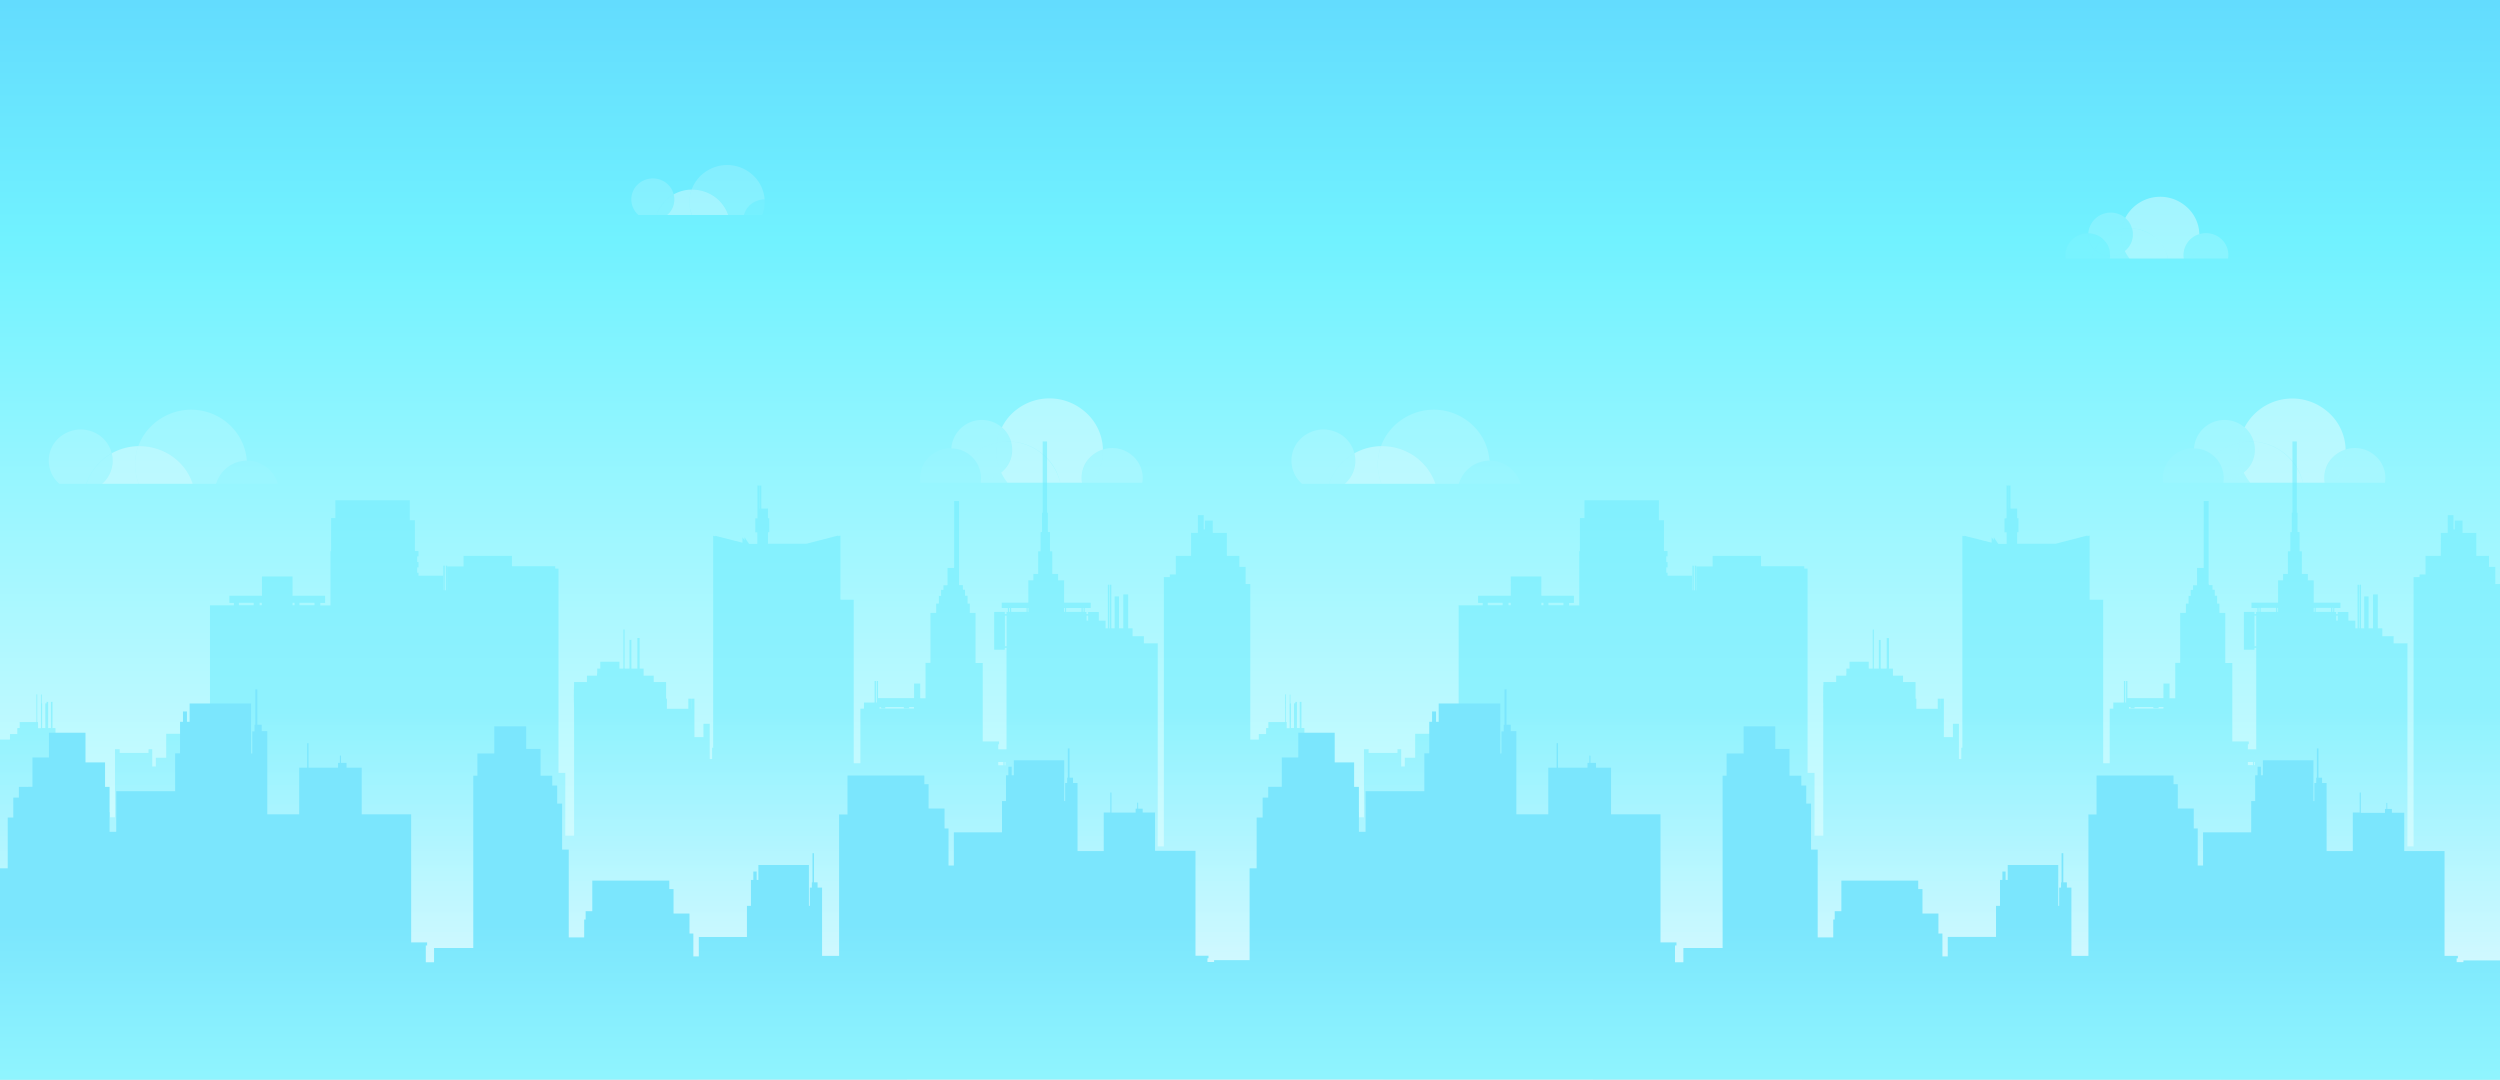 <svg xmlns="http://www.w3.org/2000/svg" xml:space="preserve" fill-rule="evenodd" stroke-linejoin="round" stroke-miterlimit="2" clip-rule="evenodd" width="3760" height="1624" viewBox="0 0 1880 812"><rect x="0" y="0" width="1880" height="812" fill="#333333" stroke="none"/><path fill="url(#a)" fill-rule="nonzero" d="M1880 0H0v812h1880V0Z"/><path fill="#fff" fill-opacity=".4" fill-rule="nonzero" d="M742.6 360.1c-1.6.3-3.3.5-4.9.4l-.2 2.5h20.1a39 39 0 0 1-4.7-7.6 23 23 0 0 1-10.3 4.7Z" opacity=".4"/><path fill="#fff" fill-opacity=".6" fill-rule="nonzero" d="M760.3 332.1c8.8.5 17.1 3.8 23.8 9.4a39.1 39.1 0 0 1 13.2 21.5h16.4a22 22 0 0 1 3-15.3c3-4.6 7.4-8 12.7-9.7a38.6 38.6 0 0 0-15-29.6 40.5 40.5 0 0 0-49.4-.8c-5 3.7-8.9 8.4-11.6 13.8 3.3 2.8 5.7 6.6 6.9 10.7Z" opacity=".6"/><path fill="#fff" fill-opacity=".6" fill-rule="nonzero" d="M752.9 355.4a39 39 0 0 0 4.7 7.6h39.7a40.6 40.6 0 0 0-37-30.9l.4 1.8a21.9 21.9 0 0 1-7.8 21.5Z" opacity=".6"/><path fill="#fff" fill-opacity=".4" fill-rule="nonzero" d="M749.6 333c.6-4 2-8 3.8-11.6a23 23 0 0 0-38 15.8c5.5 0 10.8 2.1 14.9 5.8 5.3-5 12-8.5 19.3-10Z" opacity=".4"/><path fill="#fff" fill-opacity=".4" fill-rule="nonzero" d="M737.3 355.3c.4 1.7.5 3.5.4 5.2a23.5 23.5 0 0 0 15.2-5.1c-3.3-7-4.5-14.8-3.3-22.4-7.3 1.5-14 5-19.3 10 3.6 3.2 6 7.5 7 12.3Z" opacity=".4"/><path fill="#fff" fill-opacity=".4" fill-rule="nonzero" d="M750.4 332.8c3.3-.6 6.6-.8 9.9-.7a22.2 22.2 0 0 0-7-10.7 38.5 38.5 0 0 0-3.7 11.6l.8-.2Z" opacity=".4"/><path fill="#fff" fill-opacity=".4" fill-rule="nonzero" d="M749.9 346.4a38 38 0 0 0 3 9 22.4 22.4 0 0 0 7.4-23.2c-3.3-.2-6.6 0-9.9.6l-.8.2c-.7 4.4-.6 9 .3 13.4ZM821 363h38a22 22 0 0 0-7.7-20.6 23.1 23.1 0 0 0-21.9-4.4c.2 9-2.7 17.9-8.4 25Z" opacity=".4"/><path fill="#fff" fill-opacity=".4" fill-rule="nonzero" d="M813.8 363h7.2c5.7-7.1 8.6-16 8.4-25-5.2 1.6-9.7 5-12.6 9.7a22 22 0 0 0-3 15.3Z" opacity=".4"/><path fill="#fff" fill-opacity=".2" fill-rule="nonzero" d="M722 354a22.2 22.2 0 0 1-6.7-16.9 23.3 23.3 0 0 0-17.7 7.7 22.2 22.2 0 0 0-5.4 18.2h26.6a39 39 0 0 1 3.2-9Z" opacity=".2"/><path fill="#fff" fill-opacity=".2" fill-rule="nonzero" d="M737.7 360.5A23.2 23.2 0 0 1 722 354a39 39 0 0 0-3.2 9h18.7l.2-2.5Zm-22-18.1c1 4.4 3.1 8.4 6.3 11.6 2.1-4.1 4.9-7.8 8.3-11a23 23 0 0 0-15-5.9c0 1.8.1 3.6.4 5.3Z" opacity=".2"/><path fill="#fff" fill-opacity=".2" fill-rule="nonzero" d="M737.3 355.3c-1-4.8-3.4-9-7-12.3a39.6 39.6 0 0 0-8.3 11c4.2 4 9.8 6.4 15.7 6.5 0-1.7 0-3.5-.4-5.2Z" opacity=".2"/><path fill="#fff" fill-opacity=".4" fill-rule="nonzero" d="M1590.3 192.3c-1.2.2-2.3.3-3.5.3l-.2 1.8h14.7a29 29 0 0 1-3.5-5.6 17 17 0 0 1-7.5 3.5Z" opacity=".4"/><path fill="#fff" fill-opacity=".6" fill-rule="nonzero" d="M1603.3 171.8a29.2 29.2 0 0 1 27 22.6h12a16 16 0 0 1 2.3-11.3c2.1-3.3 5.4-5.9 9.3-7a28.2 28.2 0 0 0-11-21.7 29.6 29.6 0 0 0-24-5.9 29.6 29.6 0 0 0-20.7 15.4c2.4 2 4.2 4.8 5 7.9Z" opacity=".6"/><path fill="#fff" fill-opacity=".6" fill-rule="nonzero" d="M1597.8 188.8c1 2 2.1 3.8 3.5 5.6h29a28.6 28.6 0 0 0-9.6-15.8c-4.9-4-11-6.5-17.4-6.8l.3 1.3a16.1 16.1 0 0 1-5.8 15.7Z" opacity=".6"/><path fill="#fff" fill-opacity=".4" fill-rule="nonzero" d="M1595.5 172.4a28 28 0 0 1 2.7-8.5 16.9 16.9 0 0 0-27.8 11.5c4 .1 8 1.6 11 4.3 3.8-3.7 8.7-6.2 14-7.3Z" opacity=".4"/><path fill="#fff" fill-opacity=".4" fill-rule="nonzero" d="m1586.5 188.7.3 3.9a17.2 17.2 0 0 0 11-3.8 28.3 28.3 0 0 1-2.3-16.4 29.5 29.5 0 0 0-14.2 7.3c2.7 2.4 4.5 5.5 5.2 9Zm9.5-16.5a30 30 0 0 1 7.3-.4c-.9-3-2.6-5.8-5-8a28 28 0 0 0-2.8 8.6l.6-.2Z" opacity=".4"/><path fill="#fff" fill-opacity=".4" fill-rule="nonzero" d="M1595.7 182.2c.4 2.3 1.1 4.5 2.1 6.6a16.4 16.4 0 0 0 5.5-17c-2.4-.1-4.9 0-7.2.5h-.6c-.5 3.3-.5 6.6.2 9.9Zm52 12.2h27.8a16.2 16.2 0 0 0-5.6-15.1 17 17 0 0 0-16-3.2c.1 6.6-2 13-6.2 18.3Z" opacity=".4"/><path fill="#fff" fill-opacity=".4" fill-rule="nonzero" d="M1642.4 194.4h5.3a28.2 28.2 0 0 0 6.2-18.3 16.7 16.7 0 0 0-9.3 7 16 16 0 0 0-2.2 11.3Z" opacity=".4"/><path fill="#fff" fill-opacity=".2" fill-rule="nonzero" d="M1575.3 187.8a16.2 16.2 0 0 1-4.9-12.4 17 17 0 0 0-13 5.6 16.2 16.2 0 0 0-4 13.4h19.5c.5-2.3 1.3-4.5 2.4-6.6Z" opacity=".2"/><path fill="#fff" fill-opacity=".2" fill-rule="nonzero" d="M1586.8 192.6a17 17 0 0 1-11.5-4.8c-1 2-1.9 4.3-2.4 6.6h13.7l.2-1.8Z" opacity=".2"/><path fill="#fff" fill-opacity=".2" fill-rule="nonzero" d="M1570.7 179.3c.6 3.2 2.2 6.2 4.6 8.5a29 29 0 0 1 6-8.1 17 17 0 0 0-11-4.3c0 1.3.1 2.6.4 3.9Z" opacity=".2"/><path fill="#fff" fill-opacity=".2" fill-rule="nonzero" d="M1586.5 188.7c-.7-3.5-2.5-6.6-5.2-9-2.5 2.3-4.5 5-6 8 3 3 7.1 4.8 11.4 4.8.1-1.2 0-2.5-.2-3.8Z" opacity=".2"/><path fill="#fff" fill-opacity=".4" fill-rule="nonzero" d="M145 363.8h17.5a24.4 24.4 0 0 1 23.1-17.4 40.7 40.7 0 0 0-11.2-25.2 42.4 42.4 0 0 0-52.6-7 41.4 41.4 0 0 0-17.8 21.3h1a42.3 42.3 0 0 1 39.9 28.3Z" opacity=".4"/><path fill="#fff" fill-opacity=".6" fill-rule="nonzero" d="M76.7 363.8h27.6a40.4 40.4 0 0 1-.3-28.3c-7 .1-13.9 2-20 5.4a23 23 0 0 1-7.3 23Z" opacity=".6"/><path fill="#fff" fill-opacity=".6" fill-rule="nonzero" d="M104.3 363.8h40.6a41.2 41.2 0 0 0-15.3-20.5 42.7 42.7 0 0 0-24.7-7.8h-.9a40.4 40.4 0 0 0 .3 28.3Z" opacity=".6"/><path fill="#fff" fill-opacity=".4" fill-rule="nonzero" d="M84 340.9a23.3 23.3 0 0 0-14-16.1 24.5 24.5 0 0 0-29.6 9 23.1 23.1 0 0 0 4.2 30h20.3a42 42 0 0 1 19-22.9Z" opacity=".4"/><path fill="#fff" fill-opacity=".4" fill-rule="nonzero" d="M65 363.8h11.8A23.4 23.4 0 0 0 84 341c-9 5-15.8 13.3-19 23Z" opacity=".4"/><path fill="#fff" fill-opacity=".2" fill-rule="nonzero" d="M183 363.8h26a24.4 24.4 0 0 0-23.2-17.4h-.2a40.3 40.3 0 0 1-2.6 17.4Z" opacity=".2"/><path fill="#fff" fill-opacity=".2" fill-rule="nonzero" d="M162.5 363.8H183a40.2 40.2 0 0 0 2.6-17.4c-5.3 0-10.4 1.8-14.5 5a23.4 23.4 0 0 0-8.6 12.4Z" opacity=".2"/><path fill="#fff" fill-opacity=".4" fill-rule="nonzero" d="M547.6 161.7h11.9a16 16 0 0 1 5.7-8.5c2.8-2 6.2-3.2 9.8-3.3a27.4 27.4 0 0 0-7.6-17 28.5 28.5 0 0 0-35.3-4.7 27.8 27.8 0 0 0-12 14.4h.6a28 28 0 0 1 16.6 5.3c4.9 3.4 8.5 8.2 10.3 13.8Z" opacity=".4"/><path fill="#fff" fill-opacity=".6" fill-rule="nonzero" d="M501.7 161.7h18.6a27.2 27.2 0 0 1-.2-19.1c-4.7 0-9.4 1.3-13.5 3.6a15.4 15.4 0 0 1-4.9 15.5Z" opacity=".6"/><path fill="#fff" fill-opacity=".6" fill-rule="nonzero" d="M520.3 161.7h27.3a27.7 27.7 0 0 0-10.3-13.8 28.7 28.7 0 0 0-16.6-5.3h-.6c-2.3 6.2-2.2 13 .2 19Z" opacity=".6"/><path fill="#fff" fill-opacity=".4" fill-rule="nonzero" d="M506.6 146.2a15.7 15.7 0 0 0-9.4-10.8 16.5 16.5 0 0 0-19.9 6 15.6 15.6 0 0 0 2.8 20.3h13.7c2.2-6.5 6.7-12 12.8-15.5Z" opacity=".4"/><path fill="#fff" fill-opacity=".4" fill-rule="nonzero" d="M493.8 161.7h8a15.7 15.7 0 0 0 4.8-15.5c-6 3.5-10.6 9-12.8 15.5Z" opacity=".4"/><path fill="#fff" fill-opacity=".2" fill-rule="nonzero" d="M559.5 161.7h13.7a27 27 0 0 0 1.8-11.8 16 16 0 0 0-15.5 11.8Z" opacity=".2"/><path fill="#fff" fill-opacity=".4" fill-rule="nonzero" d="M1677 360.1a19 19 0 0 1-4.8.4l-.2 2.5h20.1a33.2 33.2 0 0 1-4.7-7.6 23 23 0 0 1-10.3 4.7Z" opacity=".4"/><path fill="#fff" fill-opacity=".6" fill-rule="nonzero" d="M1694.8 332.1c8.7.5 17.1 3.8 23.8 9.4a39.1 39.1 0 0 1 13.2 21.5h16.4a22 22 0 0 1 3-15.3c3-4.6 7.4-8 12.7-9.7a38.4 38.4 0 0 0-15-29.6 40.5 40.5 0 0 0-32.7-8 40.4 40.4 0 0 0-28.3 21c3.3 2.8 5.7 6.6 6.9 10.7Z" opacity=".6"/><path fill="#fff" fill-opacity=".6" fill-rule="nonzero" d="M1687.3 355.4c1.3 2.7 3 5.3 4.8 7.6h39.7a40.6 40.6 0 0 0-37-30.9l.4 1.8a21.9 21.9 0 0 1-7.9 21.5Z" opacity=".6"/><path fill="#fff" fill-opacity=".4" fill-rule="nonzero" d="M1684.1 333c.6-4 2-8 3.8-11.6a23 23 0 0 0-38 15.8c5.5 0 10.8 2.1 14.9 5.8 5.3-5 12-8.5 19.3-10Z" opacity=".4"/><path fill="#fff" fill-opacity=".4" fill-rule="nonzero" d="M1671.8 355.3c.4 1.7.5 3.5.4 5.2a23.5 23.5 0 0 0 15.2-5.1c-3.3-7-4.5-14.8-3.3-22.4-7.3 1.5-14 5-19.3 10 3.6 3.2 6 7.5 7 12.3Z" opacity=".4"/><path fill="#fff" fill-opacity=".4" fill-rule="nonzero" d="M1685 332.8c3.2-.6 6.5-.8 9.8-.7a22.3 22.3 0 0 0-7-10.7 38.6 38.6 0 0 0-3.7 11.6l.8-.2Z" opacity=".4"/><path fill="#fff" fill-opacity=".4" fill-rule="nonzero" d="M1684.4 346.4a38 38 0 0 0 3 9 22.3 22.3 0 0 0 7.4-23.2c-3.3-.2-6.6 0-9.9.6l-.8.2c-.7 4.4-.6 9 .3 13.4Zm71.1 16.6h38a22 22 0 0 0-7.7-20.6 23 23 0 0 0-21.9-4.4c.2 9-2.8 17.9-8.4 25Z" opacity=".4"/><path fill="#fff" fill-opacity=".4" fill-rule="nonzero" d="M1748.3 363h7.2a38 38 0 0 0 8.4-25c-5.2 1.6-9.7 5-12.6 9.7a22 22 0 0 0-3 15.3Z" opacity=".4"/><path fill="#fff" fill-opacity=".2" fill-rule="nonzero" d="M1656.5 354a22.2 22.2 0 0 1-6.7-16.9 23.4 23.4 0 0 0-17.7 7.7 22.4 22.4 0 0 0-5.4 18.2h26.6a39 39 0 0 1 3.2-9Z" opacity=".2"/><path fill="#fff" fill-opacity=".2" fill-rule="nonzero" d="M1672.2 360.5a23.1 23.1 0 0 1-15.7-6.5 44 44 0 0 0-3.2 9h18.7l.2-2.5Zm-22-18.1c1 4.4 3.1 8.4 6.3 11.6 2.1-4.1 4.9-7.8 8.3-11a23 23 0 0 0-15-5.9c0 1.8 0 3.6.4 5.3Z" opacity=".2"/><path fill="#fff" fill-opacity=".2" fill-rule="nonzero" d="M1671.8 355.3c-1-4.8-3.4-9-7-12.3a39.7 39.7 0 0 0-8.3 11c4.2 4 9.8 6.4 15.7 6.5 0-1.7 0-3.5-.4-5.2Z" opacity=".2"/><path fill="#fff" fill-opacity=".4" fill-rule="nonzero" d="M1079.4 363.8h17.6a24.4 24.4 0 0 1 23.1-17.4 40.7 40.7 0 0 0-11.2-25.2 42.4 42.4 0 0 0-52.6-7 41.4 41.4 0 0 0-17.8 21.3h1c8.8 0 17.4 2.7 24.6 7.8a41 41 0 0 1 15.3 20.5Z" opacity=".4"/><path fill="#fff" fill-opacity=".6" fill-rule="nonzero" d="M1011.2 363.8h27.6a40.4 40.4 0 0 1-.3-28.3c-7 .1-14 2-20 5.4a23 23 0 0 1-7.3 23Z" opacity=".6"/><path fill="#fff" fill-opacity=".6" fill-rule="nonzero" d="M1038.8 363.8h40.6a41.3 41.3 0 0 0-15.3-20.5 42.7 42.7 0 0 0-24.7-7.8h-.9a40.5 40.5 0 0 0 .3 28.3Z" opacity=".6"/><path fill="#fff" fill-opacity=".4" fill-rule="nonzero" d="M1018.5 340.9a23.3 23.3 0 0 0-14-16.1 24.5 24.5 0 0 0-29.6 9 23.1 23.1 0 0 0 4.2 30h20.3a42 42 0 0 1 19-22.9Z" opacity=".4"/><path fill="#fff" fill-opacity=".4" fill-rule="nonzero" d="M999.4 363.8h11.9a23.4 23.4 0 0 0 7.2-22.9c-9 5-15.8 13.3-19 23Z" opacity=".4"/><path fill="#fff" fill-opacity=".2" fill-rule="nonzero" d="M1117.5 363.8h26a24.4 24.4 0 0 0-23.2-17.4h-.2a38.1 38.1 0 0 1-2.6 17.4Z" opacity=".2"/><path fill="#fff" fill-opacity=".2" fill-rule="nonzero" d="M1097 363.8h20.5a40.4 40.4 0 0 0 2.6-17.4c-5.3 0-10.4 1.8-14.5 5a23.4 23.4 0 0 0-8.6 12.4Z" opacity=".2"/><g fill-rule="nonzero"><path fill="url(#b)" d="M1880 812V439.2h-3.5v-12.9h-4.8V418h-9.5v-17.3h-10.4v-9.2h-5.8v6.6h-1v-10.7h-4.3v13.3h-5.2V418H1824v14h-4.5v2h-4.5v202.5h-4.6V483.8H1800v-5.4h-8.5v-5.9h-3.4V447h-3.6v25.5h-3.3v-24h-3.3v24h-2.4v-32.8h-1.1v32.8h-.5v-32.8h-1v32.8h-1.7v-5.8h-5.2v-6.5h-8v1.6h-1.3v-1.6h-1.3v-3h4.6v-4h-20.1v-16.8h-4.4v-4.8h-4.5v-17h-1.7v-14.5h-1.6v-14.5h-.5V332h-3.3v53.6h-.5v14.5h-1.1v14.5h-1.8v17h-3.6v4.8h-3.8v16.8h-20v4h4.5v3h-1v1.6h-1.2v-1.6h-8v28.4h8v-1.4h1.3v76.3h-6.3v-3.8h.7v-2.1h-12.4v-59h-5.3v-37.7h-4.4v-7h-1.7V448h-1.8v-4.5h-1.7V440h-2.7v-.3l-.2-.5v-62.4h-3.7v50.3h-5v13h-3v3.5h-1.8v4.5h-1.6v5.8h-2v7h-4.3v37.6h-3.7v26.6h-4.3V514h-4.6v11h-27.1v-12.9h-1v16.2h-.6v-16.2h-1v16.2h-8v4.6h-2.7V574h-4.9V451h-10.2v-48.3l-1.6.5v-.5l-24 6.2h-28.9v-8.7h1v-10.5h-1v-7.3h-5v-17.3h-1.4v17.3h-.1v-17.3h-1.5v24.7h-1.5v10.5h1.6v8.7h-6.3l-3.4-5v2.3l-1.6-2.3v4.1l-20.5-5.2v.4l-1.5-.4v159.4h-.8v8.5h-1.8v-26.5h-2.3v10-10h-2.2v10h-6.8v-28.9h-2.2v7.6h-.1v-7.6h-2.3v7.6h-16.1v-7.6h-.6v-12.5h-9.4v-4.8h-7.6v-5.3h-3v-23h-1.7v23h-4.5v-21.6h-1.4v21.6h-3.8v-29.4h-.8v29.4h-3v-5.2h-14.4v5.2h-2.4v3l-.1 2.3h-7.6v4.8h-9.6v2.4l-.1.2c-.2 6 0 12 0 18v94.9h-6.6v-47.2h-5.2V427.6h-2.5v-1.8h-32.5V418h-36.4v8h-12.2v18h-.2v-18.6h-1v18.5h-.8v-18.5h-1v18.5h-.3v-11H1254v-2.2h-1v-4h1v-4h-1v-4.3h1v-4h-2.7v-23.2h-3.8v-15h-56v13.4h-3.4v24.9h-.5v40.8h-7.6v-1.9h3.6V448h-24.5v-14.5h-23V448h-24.6v5.4h3.5v1.8h-18.1v96.6h-32.7v18h-7.8v6.6h-2.7v-13h-2.8v2.8h-21.7v-2.8h-3.5v51.2h-3.8v-3.9h-4.7v-11.8h-7.2v-7.6h-.4v7.6h-2v-13.5h-1.2v5.9h-.2v7.6h-2v-13.5h-1.2v13.5h-1.9v4.5h-6v7.3h-2v-54.4h-6.7V552h-5.5v-4.5h-2.2v-19.7h-1.3v19.7h-2.1v-19.7h-1.2v1.1h-1v18.6h-2.3V529h-.4v-6.6h-.5v6.6h-.1v18.6h-2.2V543h-.5v-20.8h-.6V543h-12.7v4.5h-1.7v4.5h-5.5v4.2h-6.4v-117h-3.5v-12.9H932V418h-9.4v-17.3H912v-9.2h-5.9v6.6h-.9v-10.7h-4.4v13.3h-5.1V418h-11.5v14h-4.5v2h-4.5v202.5h-4.6V483.8h-10.4v-5.4h-8.5v-5.9h-3.3V447h-3.7v25.5h-3.2v-24h-3.3v24h-2.5v-32.8h-1v32.8h-.5v-32.8h-1.1v32.8h-1.7v-5.8h-5.1v-6.5h-8v1.6H817v-1.6h-1.3v-3h4.5v-4h-20v-16.8h-4.5v-4.8h-4.4v-17h-1.7v-14.5H788v-14.5h-.6V332h-3.3v53.6h-.5v14.5h-1.1v14.5h-1.8v17h-3.6v4.8h-3.8v16.8h-20v4h4.6v3h-1v1.6h-1.3v-1.6h-8v28.4h8v-1.4h1.3v76.3h-6.2v-3.8h.6v-2.1H739v-59h-5.4v-37.7h-4.3v-7h-1.7V448h-1.9v-4.5h-1.6V440h-2.8v-.3l-.1-.5v-62.4h-3.7v50.3h-5v13h-3v3.5h-1.8v4.5H706v5.8h-2v7h-4.3v37.6H696v26.6h-4V514h-4.6v11h-27.1v-12.9h-1v16.2h-.6v-16.2h-1v16.2h-8v4.6H647V574h-5V451h-10v-48.3l-1.6.5v-.5l-24 6.2h-28.9v-8.7h1v-10.5h-1v-7.3h-5v-17.3h-1.3v17.3h-.2v-17.3h-1.4v24.7H568v10.5h1.5v8.7h-6.2l-3.4-5v2.3l-1.6-2.3v4.1l-20.5-5.2v.4l-1.5-.4v159.4h-.8v8.5h-1.8v-26.5h-2.3v10-10H529v10h-6.8v-28.9H520v7.6h-.1v-7.6h-2.3v7.6h-16.1v-7.6h-.6v-12.5h-9.3v-4.8H484v-5.3h-3v-23h-1.7v23h-4.5v-21.6h-1.4v21.6h-3.7v-29.4h-.9v29.4h-3v-5.2h-14.4v5.2h-2.3v3l-.2 2.3h-7.5v4.8h-9.7v2.6c-.3 6-.2 12 0 18v94.9h-6.6v-47.2H420V427.6h-2.5v-1.8H385V418h-36.4v8h-12.2v18h-.1v-18.6h-1v18.5h-.9v-18.5h-1v18.5h-.2v-11h-18.5v-2.2h-1v-4h1v-4h-1v-4.3h1v-4H312v-23.2h-3.8v-15h-56v13.4H249v24.9h-.5v40.8h-7.6v-1.9h3.6V448H220v-14.5h-23V448h-24.5v5.4h3.4v1.8h-18v96.6H125v18h-7.8v6.6h-2.7v-13h-2.8v2.8H90v-2.8h-3.5v51.2h-3.8v-3.9H78v-11.8h-7.2v-7.6h-.4v7.6h-2v-13.5h-1.2v5.9H67v7.6h-2v-13.5h-1.2v13.5H62v4.5h-6v7.3h-2v-54.4h-6.8V552h-5.5v-4.5h-2.2v-19.7h-1.2v19.7h-2.1v-19.7H35v1.1h-.9v18.6h-2.4V529h-.3v-6.7h-.6v25.3h-2.2V543H28v-20.8h-.6V543H14.8v4.5H13v4.5H7.5v4.2H0V812h1880ZM190.8 455.1h-11.2v-1.8h11.2v1.8Zm6.1 0h-1.7v-1.8h1.7v1.8Zm24.5 0H220v-1.8h1.5v1.8Zm15 0h-11.2v-1.8h11.3v1.8Zm410.5 131H642v-2.4h5v2.3Zm40.4-53.3h-25.9v-1h1.2v.8h3.1v-.9h14v.9h4v-.9h3.6v1.1Zm67.2 42.7h-3.8V573h3.8v2.5Zm1.6 0h-.6V573h.6v2.5ZM757 463v23h-1.3v-23h1.3Zm2.5-2.9h-.7v-2.9h.7v3Zm12.5 0h-11.6v-2.9H772v3Zm1.4 0h-.6v-2.9h.6v3Zm27.5 0h-.7v-2.9h.7v3Zm12.4 0h-11.6v-2.9h11.6v3Zm1.6 0h-.7v-2.9h.7v3Zm3.4 6.6h-1.2V463h1.2v3.7Zm311.7-11.6h-11.2v-1.8h11.2v1.8Zm6.1 0h-1.7v-1.8h1.7v1.8Zm24.6 0h-1.6v-1.8h1.6v1.8Zm15 0h-11.3v-1.8h11.3v1.8Zm410.8 131h-5v-2.4h5v2.3Zm40.4-53.3H1601v-1.1h1.2v.8h3v-.8h14.1v.8h4v-.8h3.6v1.1Zm67.3 42.6h-3.8V573h3.8v2.4Zm1.5 0h-.6V573h.6v2.4Zm1-112.4v23h-1.3v-23h1.2Zm2.5-2.9h-.8v-3h.8v3Zm12.5 0H1700v-3h11.6v3Zm1.4 0h-.6v-3h.6v3Zm27.5 0h-.7v-3h.7v3Zm12.4 0h-11.6v-3h11.6v3Zm1.6 0h-.7v-3h.7v3Zm3.4 6.6h-1.2V463h1.2v3.7Z"/><path fill="url(#c)" d="M1852.5 722.2v1.3h-5.1v-2.8h.9v-1.9h-10V640H1808v-28.8h-9.3v-2.9h-3.5v-4.5h-.6v4.5h-1.1v3h-18.2V596h-.8v15h-5.2v29h-19.7v-51.2h-3.4v-4h-2.7v-22h-1.2v22h-.5v4h-1.4v13.6h-.7v-30.7h-38V583h-1.5v-6.4h-2.5v6.4h-1.8v19.4h-3v23.5h-36.2v25h-4V623h-3v-15h-12v-18.3h-3.2v-6.5h-57.9v29.3h-6.1v106.3h-12.8v-51.3h-3.4v-4h-2.7v-21.9h-1.3v22l-.4-.1v4h-1.4v13.7h-.7v-30.7h-38v11.2h-1.6v-6.3h-2.4v6.3h-1.8v19.5h-3v23.4h-36.3v14.6h-4V702h-3v-15h-12v-18.4h-3.2v-6.4h-57.8v23h-5v6.3h-1.1v13.4h-11.7v-66h-5v-34.6h-3.6v-13.6h-3.7v-7.4h-8.9v-20.1H1335v-17h-23.8v20.4h-12.8v16.7h-3v129.6h-29.5v10.7h-6.3V711h1.1v-2.3h-12v-96.3h-37.2v-35.1h-11.3v-3.6h-4.2v-5.5h-.8v5.5h-1.4v3.6h-22.2v-18.4h-1v18.4h-6.3v35.1h-24v-62.6h-4.2V545h-3.2v-26.6h-1.5V545h-.6v5h-1.7v16.6h-.9V529h-46.3v13.8h-2V535h-3v7.8h-2.1v23.7h-3.7V595h-44.2v30.5h-5v-33.8h-3.6v-18.4h-14.6V551h-27.4v18.6h-12.4v22.1h-10.2v8.1h-4.2v15H945V653h-5.3v69H913v1.4h-5v-2.8h.8v-1.9H899v-78.9h-30.4V611h-9.3v-2.9h-3.4v-4.5h-.7v4.5H854v3h-18.2V596h-.8v15h-5v29h-19.7v-51.2h-3.4v-4h-2.6v-22H803v22h-.5v4H801v13.6h-.7v-30.7h-37.9V583h-1.6v-6.4h-2.5v6.4h-1.8v19.4h-3v23.5h-36.2v25h-4V623h-3v-15h-12v-18.3h-3.2v-6.5h-57.8v29.3H631v106.3h-12.8v-51.3h-3.4v-4h-2.7v-21.9H611v21.9h-.5v4H609v13.7h-.7v-30.7h-38v11.2H569v-6.3h-2.5v6.3h-1.8v19.5h-3v23.4h-36.2v14.6h-4.1V702h-2.9v-15h-12v-18.4h-3.2v-6.4h-57.9v23h-5v6.3h-1.1v13.4h-11.6v-66h-5v-34.6H419v-13.6h-3.7v-7.4h-8.8v-20.1h-10.8v-17h-24v20.4H359v16.7h-3.1v129.6h-29.5v10.7h-6.2V711h1v-2.3h-12v-96.3H272v-35.1h-11.4v-3.6h-4.2v-5.5h-.8v5.5h-1.4v3.6H232v-18.4h-1v18.4h-6v35.1h-24v-62.6h-4.2V545h-3.3v-26.6H192V545h-.6v5h-1.7v16.6h-.9V529h-46.2v13.8h-2V535h-3v7.8h-2.2v23.7h-3.7V595H87.4v30.5h-5v-33.8H79v-18.4H64.3V551H36.8v18.6H24.4v22.1H14.2v8.1H10v15H5.8V653H0v159l939.8-.3 940.2.3v-89.8h-27.5Z"/></g><defs><linearGradient id="a" x1="0" x2="1" y1="0" y2="0" gradientTransform="matrix(0 904.072 -925.077 0 940 -92)" gradientUnits="userSpaceOnUse"><stop offset="0" stop-color="#5cd1fd"/><stop offset=".3" stop-color="#71f2ff"/><stop offset="1" stop-color="#f4ffff"/></linearGradient><linearGradient id="b" x1="0" x2="1" y1="0" y2="0" gradientTransform="scale(233.218 232.424) rotate(90 .9 3.2)" gradientUnits="userSpaceOnUse"><stop offset="0" stop-color="#71edfe" stop-opacity=".6"/><stop offset="1" stop-color="#d7f8ff" stop-opacity=".6"/></linearGradient><linearGradient id="c" x1="0" x2="1" y1="0" y2="0" gradientTransform="matrix(0 169.619 -170.168 0 936 695.4)" gradientUnits="userSpaceOnUse"><stop offset="0" stop-color="#7be6fd"/><stop offset="1" stop-color="#99fbff"/></linearGradient></defs></svg>
